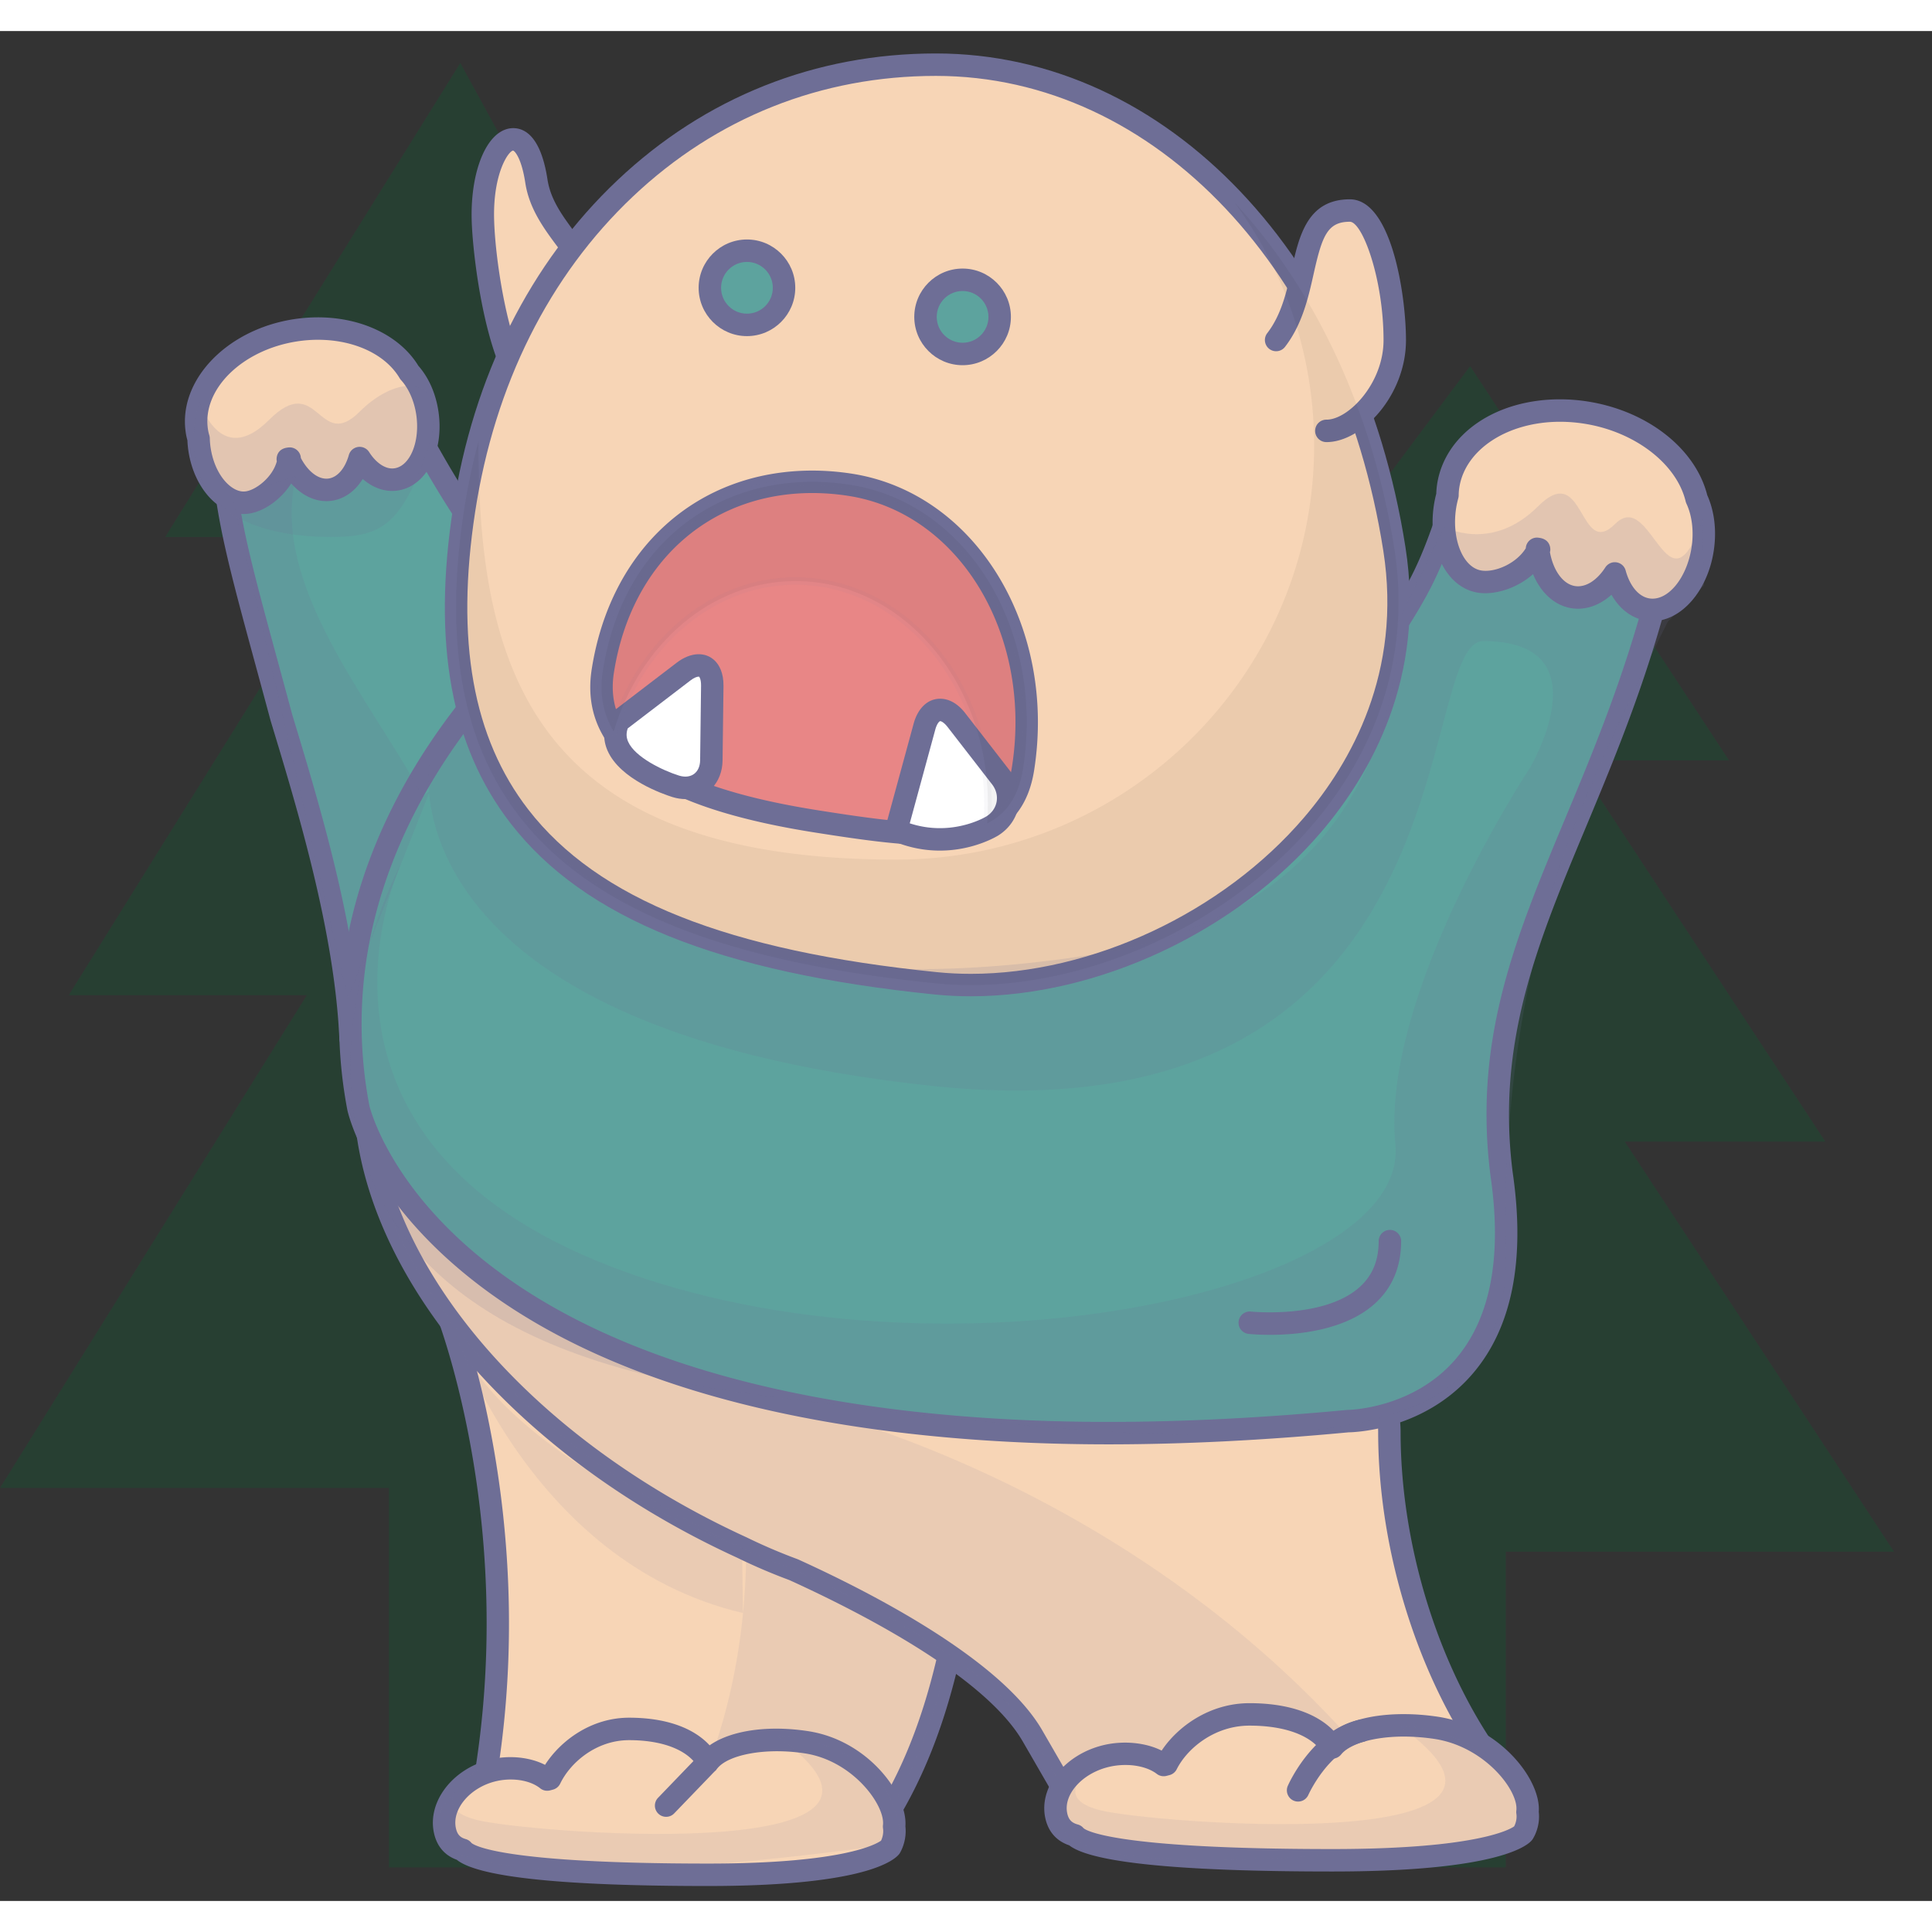 <svg height="60" viewBox="0 0 1058 1024" width="60" xmlns="http://www.w3.org/2000/svg"><rect x="0" y="0" width="1058" height="1024" fill="#333333" stroke="none"/><path d="m1037.205 832.736-147.435-224.544h109.828l-137.073-208.754h84.357l-141.805-215.953-161.36 215.953h103.269l-155.989 208.754h130.178l-167.78 224.544h212.655v172.873h58.53v-172.873zm-552.636-34.906-147.664-269.873h109.996l-137.286-250.9h84.488l-142.027-259.561-161.606 259.561h103.425l-156.231 250.9h130.375l-168.038 269.873h212.987v207.779h58.62v-207.779z" fill="#006b33" opacity=".23"/><path d="m243.935 699.1s53.515 131.633 14.606 293.292h217.096c43.957-60.357 51.618-136.016 59.394-208.459z" fill="#f7d5b6"/><path d="m475.641 998.537h-217.096a6.133 6.133 0 0 1 -5.973-7.579c38.008-157.915-13.799-288.24-14.327-289.539a6.154 6.154 0 0 1 7.416-8.219l291.1 84.832a6.146 6.146 0 0 1 4.388 6.559l-.279 2.634c-7.797 72.677-15.864 147.832-60.259 208.787a6.162 6.162 0 0 1 -4.97 2.524zm-209.361-12.291h206.206c40.388-57.202 48.451-128.58 55.891-197.852l-274.642-80.035c11.603 35.238 41.941 146.812 12.545 277.887z" fill="#6e6e96"/><path d="m398.515 744.749s36.996 128.093-30.416 247.643h107.542c43.957-60.357 51.618-136.016 59.394-208.459l-136.606-39.815c.037.213.049.418.086.631z" fill="#6e6e96" opacity=".1"/><path d="m191.981 551.628c-2.634-59.157-22.386-124.59-37.889-175.688-23.128-86.119-32.78-114.155-32.78-164.781l95.247-14.782c35.423 72.39 81.465 136.311 144.358 180.325z" fill="#5da39e"/><path d="m191.977 557.774a6.154 6.154 0 0 1 -6.137-5.875c-2.614-58.776-22.853-125.471-37.631-174.176a9591.486 9591.486 0 0 0 -8.296-30.633c-17.502-64.352-24.75-90.986-24.75-135.934 0-3.032 2.208-5.609 5.203-6.072l95.247-14.782a6.158 6.158 0 0 1 6.461 3.372c39.237 80.186 85.803 138.409 142.363 177.99a6.133 6.133 0 0 1 .897 9.304l-168.936 174.925a6.125 6.125 0 0 1 -4.421 1.881zm-64.487-341.354c.565 40.261 7.788 66.818 24.283 127.445 2.536 9.317 5.281 19.42 8.251 30.478 13.77 45.37 32.301 106.448 37.172 163.028l154.346-159.82c-54.711-39.966-100.106-97.136-138.507-174.413z" fill="#6e6e96"/><path d="m761.161 749.28-.025.016c13.967-31.223 21.399-70.419 21.399-119.559 0-158.456-114.622-286.896-256.001-286.896-141.392 0-326.773 80.027-326.773 238.478 0 93.453 85.336 193.636 206.599 249.184h-.004l.008.004a305.489 305.489 0 0 0 28.196 12.066c39.606 17.986 109.304 53.72 130.879 91.072l30.723 53.175 234.443-22.39c-46.472-52.319-69.756-131.952-69.756-197.316 0-10.578-3.45-16.564.311-17.834z" fill="#f7d5b6"/><path d="m596.163 992.969a6.15 6.15 0 0 1 -5.322-3.073l-30.723-53.175c-20.665-35.775-88.913-70.743-127.9-88.462a314.002 314.002 0 0 1 -28.552-12.23c-125.585-57.53-210.049-159.914-210.049-254.71 0-93.756 61.594-151.745 113.266-183.877 61.164-38.037 143.28-60.746 219.652-60.746 144.546 0 262.147 131.456 262.147 293.042 0 48.93-7.112 88.729-21.743 121.636a6.191 6.191 0 0 1 -1.303 2.118c.086.725.225 1.622.344 2.409.426 2.794 1.012 6.617 1.012 11.218 0 70.739 26.774 146.582 68.203 193.231a6.146 6.146 0 0 1 -4.011 10.197l-234.443 22.39a4.507 4.507 0 0 1 -.578.033zm-69.629-643.983c-74.176 0-153.863 22.017-213.163 58.894-49.025 30.49-107.464 85.328-107.464 173.438 0 90.077 81.584 187.974 203.01 243.599a301.486 301.486 0 0 0 27.774 11.889c.139.053.274.107.41.168 40.294 18.301 111.242 54.789 133.661 93.6l28.749 49.754 218.882-20.903c-38.954-49.135-63.688-123.144-63.688-192.309 0-3.667-.459-6.69-.869-9.358-.569-3.712-1.459-9.53 2.479-12.75 13.508-31.047 20.075-68.78 20.075-115.269 0-154.809-112.086-280.755-249.856-280.755z" fill="#6e6e96"/><path d="m432.557 751.734c-94.366-69.657-168.948-111-227.744-130.453 19.895 80.969 97.451 161.545 201.544 209.221h-.004l.008.004a306.451 306.451 0 0 0 28.196 12.066c39.606 17.986 109.304 53.724 130.879 91.072l30.723 53.175 172.303-16.458c-133.718-176.302-335.905-218.628-335.905-218.628z" fill="#6e6e96" opacity=".1"/><path d="m738.71 468.787c.684-31.76 4.605-65.069 12.631-100.209l-445.913-26.885s-6.604 9.337-16.154 25.832c-30.826 139.073 106.608 180.919 225.716 202.998 103.011 19.088 179.42-39.786 223.721-101.737z" opacity=".09"/><path d="m553.996 576.227h-.02c-12.906 0-26.151-1.245-39.364-3.691-77.7-14.401-172.013-38.672-211.962-99.033-19.371-29.265-24.545-65.069-15.38-106.424a1.983 1.983 0 0 1 .229-.582c9.485-16.384 16.191-25.893 16.257-25.987.41-.578 1.065-.864 1.794-.86l445.913 26.885a2.044 2.044 0 0 1 1.872 2.499c-7.641 33.46-11.873 67.035-12.578 99.795a2.028 2.028 0 0 1 -.385 1.147c-28.372 39.684-90.327 106.252-186.377 106.252zm-262.794-207.951c-8.821 40.093-3.823 74.733 14.864 102.966 39.098 59.075 132.386 83.013 209.291 97.267 12.963 2.401 25.954 3.622 38.614 3.622h.02c93.809 0 154.596-64.925 182.681-104.023.733-32.071 4.814-64.896 12.135-97.632l-442.353-26.667c-1.868 2.725-7.629 11.324-15.253 24.467z" fill="#6e6e96" opacity=".09"/><path d="m224.159 187.003c-10.267-17.4-35.226-27.335-62.442-23.119-33.411 5.191-57.567 29.74-53.949 54.851.225 1.606.565 3.077.979 4.425.053 1.84.193 3.704.467 5.597 2.597 18.088 14.434 31.24 26.43 29.38 9.001-1.393 20.878-11.668 22.48-23.931 1.745-.258-1.815.287 0 0 4.986 11.238 13.889 18.289 22.886 16.892 7.502-1.164 13.291-7.936 15.937-17.257 5.158 8.112 12.594 12.828 20.1 11.664 11.996-1.864 19.612-18.023 17.003-36.119-1.315-9.177-5.007-17.064-9.89-22.382z" fill="#f7d5b6"/><path d="m133.37 264.461c-14.389 0-27.388-14.975-30.24-34.824a52.974 52.974 0 0 1 -.5-5.482 34.415 34.415 0 0 1 -.951-4.564c-4.085-28.355 22.423-56.08 59.091-61.775a87.676 87.676 0 0 1 13.36-1.037c23.988 0 44.985 10.156 54.986 26.557 5.695 6.428 9.599 15.343 11.013 25.18 3.134 21.73-6.592 40.65-22.144 43.068a20.821 20.821 0 0 1 -3.216.25c-5.715 0-11.3-2.315-16.138-6.551-4.081 6.584-9.927 10.849-16.683 11.898-8.128 1.25-16.216-2.352-22.484-9.448-5.576 8.841-14.88 15.245-22.886 16.482-1.065.164-2.135.246-3.208.246zm40.765-95.395c-3.79 0-7.653.299-11.48.893-30.043 4.666-51.938 26.155-48.808 47.898.168 1.213.426 2.38.77 3.491.164.533.254 1.082.27 1.639.049 1.754.18 3.351.406 4.884 2.155 15.011 11.058 24.295 18.076 24.295.442 0 .889-.033 1.332-.102 5.588-.864 14.544-7.686 16.892-16.445a5.605 5.605 0 0 1 -.123-.84c-.016-.225-.365-5.433 5.289-6.567l.115-.02.291-.049c1.053-.16 1.434-.139 1.459-.147a6.146 6.146 0 0 1 6.129 5.674l.008.147c3.966 7.559 9.833 12.057 15.31 11.213 4.793-.746 8.89-5.551 10.968-12.86a6.146 6.146 0 0 1 11.099-1.618c3.577 5.629 8.301 8.989 12.639 8.989.442 0 .885-.033 1.332-.102 8.518-1.323 13.95-14.68 11.865-29.171-1.086-7.551-4.126-14.512-8.337-19.104a6.076 6.076 0 0 1 -.766-1.032c-7.665-12.992-24.807-21.063-44.735-21.063z" fill="#6e6e96"/><path d="m836.464 975.283c1.807-14.053-19.317-41.548-50.176-46.12-25.922-3.843-48.767.926-56.67 10.791-7.125-11.771-23.517-18.117-45.358-18.117-20.628 0-38.229 13.119-45.37 27.294-.586.131-1.09.274-1.643.418-7.424-5.662-19.907-7.735-31.666-4.871-18.064 4.384-30.195 19.072-27.11 32.801 1.34 5.961 5.002 9.194 10.165 10.591 2.962 3.564 21.837 13.655 141.06 13.655 92.842 0 104.449-14.893 104.449-14.893s3.331-4.957 2.319-11.549z" fill="#f7d5b6"/><path d="m729.696 1007.866c-83.558 0-132.001-4.818-144.161-14.323-6.916-2.343-11.418-7.407-13.061-14.721-3.81-16.962 10.39-34.956 31.662-40.122 10.959-2.655 23.193-1.479 32.01 2.966 8.792-13.254 26.364-25.975 48.115-25.975 20.673 0 36.73 5.371 46.165 15.27 8.522-5.953 21.972-9.272 38.303-9.272 6.01 0 12.221.467 18.465 1.397 34.235 5.072 56.825 34.677 55.461 52.097.963 8.288-2.946 14.393-3.409 15.077a5.408 5.408 0 0 1 -.254.348c-2.245 2.88-18.076 17.257-109.296 17.257zm-113.409-58.329c-3.13 0-6.24.373-9.255 1.106-14.544 3.532-24.877 15.2-22.566 25.483.754 3.36 2.43 5.101 5.773 6.006 1.225.332 2.311 1.032 3.126 2.008 1.176 1.065 15.929 11.435 136.328 11.435 80.744 0 98.013-11.304 99.492-12.434.438-.832 1.713-3.605 1.205-6.924a6.178 6.178 0 0 1 -.02-1.717c1.372-10.669-17.113-35.124-44.981-39.257a114.314 114.314 0 0 0 -16.662-1.262c-16.068 0-29.535 3.851-34.308 9.816a6.248 6.248 0 0 1 -5.199 2.294 6.146 6.146 0 0 1 -4.859-2.954c-5.83-9.632-20.444-15.151-40.101-15.151-19.125 0-34.079 12.393-39.88 23.914-.828 1.639-2.343 2.823-4.134 3.228l-1.5.385a6.133 6.133 0 0 1 -5.228-1.078c-4.072-3.114-10.353-4.9-17.228-4.9z" fill="#6e6e96"/><path d="m489.632 983.223c1.725-14.057-18.42-41.535-47.841-46.104-24.717-3.843-46.501.918-54.031 10.791-6.797-11.775-22.431-18.121-43.26-18.121-19.662 0-36.447 13.114-43.264 27.294-.549.131-1.032.274-1.573.414-7.067-5.654-18.981-7.731-30.178-4.871-17.224 4.384-28.794 19.067-25.848 32.801 1.278 5.965 4.761 9.198 9.694 10.595 2.819 3.564 20.821 13.651 134.484 13.651 88.524 0 99.594-14.893 99.594-14.893s3.2-4.953 2.225-11.558z" fill="#f7d5b6"/><path d="m387.822 1015.814c-79.674 0-125.938-4.834-137.684-14.372-6.637-2.38-10.943-7.44-12.504-14.737-3.63-16.892 9.984-34.857 30.338-40.04 10.41-2.655 22.03-1.532 30.502 2.806 8.473-13.217 25.25-25.827 46.026-25.827 19.702 0 35.033 5.318 44.108 15.13 8.243-5.805 21.198-9.132 36.418-9.132 5.764 0 11.722.471 17.707 1.401 32.772 5.088 54.404 34.693 53.081 52.077.93 8.239-2.794 14.303-3.237 14.987-2.384 3.237-17.556 17.707-104.756 17.707zm-108.14-58.321c-2.933 0-5.851.365-8.673 1.086-13.799 3.511-23.574 15.216-21.354 25.553.721 3.372 2.274 5.101 5.359 5.973 1.245.352 2.348 1.09 3.146 2.106 1.123 1.041 15.265 11.316 129.662 11.316 74.176 0 92.137-10.718 94.669-12.561.516-1.102 1.52-3.724 1.057-6.838a6.162 6.162 0 0 1 -.02-1.647c1.311-10.685-16.22-35.173-42.683-39.282-21.231-3.306-42.187.553-48.201 8.444a6.211 6.211 0 0 1 -5.281 2.409 6.133 6.133 0 0 1 -4.929-3.06c-5.523-9.562-19.35-15.048-37.938-15.048-18.055 0-32.211 12.344-37.725 23.812a6.146 6.146 0 0 1 -4.101 3.314l-1.512.402c-1.872.459-3.843.041-5.338-1.164-3.802-3.06-9.689-4.814-16.138-4.814z" fill="#6e6e96"/><path d="m916.413 270.013-119.903-15.814c-14.811 46.132-20.292 52.495-45.165 91.564.041-17.011-4.527 18.457 0 0l-445.917-25.008s-139.921 107.182-109.197 268.845c0 0 47.193 218.436 541.927 171.64 0 0 103.92-.098 84.115-135.455-15.872-125.27 62.61-196.173 94.141-355.771z" fill="#5da39e"/><path d="m606.811 773.952h-.057c-107.034-.004-254.395-15.7-348.573-90.445-57.198-45.391-67.547-90.708-67.961-92.609-31.1-163.646 110.037-273.929 111.471-275.023 1.168-.889 2.63-1.332 4.081-1.258l439.129 24.627c.963-2.45 2.741-4.564 6.121-4.388l1.233-1.93c19.809-30.941 25.131-39.262 38.409-80.604a6.166 6.166 0 0 1 6.654-4.216l119.903 15.814a6.162 6.162 0 0 1 5.224 7.284c-13.291 67.273-34.997 119.288-54.15 165.179-26.27 62.946-48.959 117.313-39.921 188.626 7.043 48.123-.389 85.336-22.107 110.488-26.217 30.367-63.676 31.817-67.789 31.879-46.202 4.363-90.507 6.576-131.665 6.576zm-299.372-446.933c-15.773 12.975-132.972 115.154-105.174 261.43.061.262 10.185 43.477 64.495 86.172 91.49 71.935 235.389 87.037 339.998 87.041h.049c40.859 0 84.853-2.2 130.772-6.547.193-.02.385-.029.578-.029.336 0 35.488-.5 58.915-27.745 19.199-22.329 25.635-56.203 19.125-100.671-9.464-74.684 13.811-130.448 40.757-195.021 18.309-43.875 38.987-93.412 52.13-156.403l-108.3-14.286c-12.676 38.758-18.99 48.619-38.176 78.593l-5.535 8.665c-1.254 5.023-2.573 9.177-7.534 9.177-1.778 0-3.532-.803-4.695-2.147-.901-1.032-1.409-2.143-1.581-3.782z" fill="#6e6e96"/><path d="m929.093 256.177c-5.359-22.415-29.007-41.994-59.767-47.103-37.742-6.273-71.878 11.635-76.245 39.999a35.959 35.959 0 0 0 -.41 5.121c-.541 1.999-1.004 4.06-1.34 6.207-3.142 20.436 5.289 38.827 18.846 41.072 10.165 1.688 26.36-5.17 32.129-17.838 1.971.34-2.049-.336 0 0 1.688 13.897 8.964 24.668 19.133 26.348 8.473 1.409 16.953-3.835 22.874-12.959 2.892 10.591 9.374 18.318 17.847 19.723 13.549 2.253 27.085-12.488 30.236-32.928 1.594-10.345.201-20.17-3.302-27.642z" fill="#f7d5b6"/><path d="m904.913 323.122c-.004 0-.004 0 0 0-1.262 0-2.524-.107-3.765-.311-7.67-1.274-14.245-6.35-18.678-14.126-6.539 5.916-14.426 8.624-22.046 7.358-9.14-1.512-16.65-8.444-20.895-18.662-9.026 8.096-21.493 11.623-30.367 10.152-17.113-2.839-27.614-23.955-23.91-48.07.311-1.991.733-3.999 1.278-6.117.045-1.643.197-3.38.459-5.175 4.22-27.397 31.899-46.501 67.318-46.501 5.297 0 10.685.451 16.019 1.336 32.358 5.375 58.222 25.881 64.589 51.131 3.974 8.821 5.232 19.662 3.544 30.613-3.36 21.878-17.789 38.372-33.546 38.372zm-20.604-32.243a6.146 6.146 0 0 1 5.928 4.527c2.352 8.616 7.186 14.327 12.926 15.282 10.185 1.676 20.592-11.185 23.152-27.802 1.34-8.677.32-17.461-2.794-24.099a6.297 6.297 0 0 1 -.414-1.18c-4.888-20.46-27.421-37.922-54.797-42.469a85.816 85.816 0 0 0 -14.004-1.168c-28.749 0-51.946 15.159-55.162 36.041a29.929 29.929 0 0 0 -.336 4.199c0 .537-.074 1.069-.213 1.586-.533 1.967-.926 3.786-1.205 5.556-2.577 16.785 3.728 32.391 13.778 34.058 7.403 1.233 19.137-3.687 24.389-12.189l.008-.193a6.146 6.146 0 0 1 6.125-5.633c.041.004.336-.004 1.11.102l.078.012a7.522 7.522 0 0 1 .701.119l.197.041c5.588 1.245 5.22 6.363 5.203 6.588a6.449 6.449 0 0 1 -.205 1.135c1.852 10.136 7.17 17.453 13.651 18.527 5.805.963 12.025-3.003 16.716-10.242 1.155-1.762 3.106-2.798 5.166-2.798z" fill="#6e6e96"/><path d="m710.858 963.434s11.955-27.274 34.435-32.559" fill="#f7d5b6"/><path d="m710.854 969.575a6.154 6.154 0 0 1 -5.629-8.612c.541-1.229 13.479-30.154 38.659-36.074a6.133 6.133 0 0 1 7.391 4.572 6.15 6.15 0 0 1 -4.572 7.391c-19.162 4.507-30.113 28.81-30.219 29.056a6.154 6.154 0 0 1 -5.629 3.667z" fill="#6e6e96"/><path d="m387.765 947.906-22.98 23.873" fill="#f7d5b6"/><path d="m364.78 977.925a6.146 6.146 0 0 1 -4.429-10.406l22.98-23.873 8.854 8.522-22.98 23.873c-1.2 1.254-2.815 1.885-4.425 1.885zm330.657-263.945c-6.719 0-11.271-.467-11.844-.533a6.146 6.146 0 0 1 1.323-12.217c.402.037 40.2 4.085 59.644-13.393 7.026-6.309 10.439-14.569 10.439-25.242a6.146 6.146 0 0 1 12.291 0c0 14.176-4.892 25.754-14.54 34.407-16.286 14.614-42.24 16.978-57.313 16.978z" fill="#6e6e96"/><path d="m162.139 243.567c-14.843 59.292 41.355 123.516 69.452 175.7 0 0 4.011-4.011 3.47-2.204l-44.608 112.926-63.315-275.003z" fill="#6e6e96" opacity=".15"/><path d="m332.824 167.752c.934 42.048-6.867 76.049-25.95 76.475-9.493.213-.512-26.028-18.842-47.472-15.749-18.432-23.132-72.759-23.603-93.887-.934-42.048 22.906-62.369 29.306-20.669 4.589 29.818 38.164 43.506 39.089 85.554z" fill="#f7d5b6"/><path d="m306.759 250.376c-9.489 0-10.701-9.821-11.676-17.711-1.106-8.972-2.622-21.263-11.722-31.916-17.933-20.993-24.656-78.99-25.074-97.742-.434-19.543 4.249-36.738 12.213-44.887 4.003-4.093 7.936-4.949 10.533-4.949 6.596 0 15.208 4.871 18.777 28.093 1.749 11.369 8.387 20.227 16.073 30.478 10.554 14.077 22.513 30.035 23.082 55.871 1.155 52.11-10.492 82.272-31.957 82.751a2.552 2.552 0 0 1 -.25.012zm-25.774-184.918c-2.561.279-10.959 12.438-10.41 37.275.529 23.631 8.374 73.93 22.132 90.032 11.504 13.459 13.352 28.466 14.577 38.393.274 2.221.623 5.052 1.032 6.744 11.926-2.479 19.252-30.051 18.363-70.014-.483-21.89-10.726-35.554-20.632-48.771-7.948-10.603-16.167-21.571-18.383-35.984-2.11-13.745-5.805-17.441-6.678-17.674z" fill="#6e6e96"/><path d="m763.599 283.68c22.939 146.501-132.599 249.827-251.097 237.806-185.832-18.854-285.266-83.669-258.381-259.086 22.161-144.542 126.896-243.985 258.381-243.985s228.469 120.8 251.097 265.264z" fill="#f7d5b6"/><path d="m531.614 528.579c-6.674 0-13.315-.328-19.731-.979-118.252-11.996-192.055-41.777-232.275-93.727-32.567-42.068-42.891-98.463-31.563-172.406 11.095-72.361 42.232-134.509 90.048-179.731 48.05-45.444 108.362-69.465 174.409-69.465 126.47 0 232.226 111.217 257.169 270.459 11.152 71.214-18.977 124.11-46.21 155.944-46.734 54.617-122.037 89.905-191.846 89.905zm-19.113-504.017c-62.848 0-120.239 22.861-165.965 66.109-45.809 43.322-75.667 103.031-86.34 172.66-10.796 70.432-1.266 123.758 29.13 163.02 38.016 49.103 109.128 77.392 223.799 89.024 6.006.606 12.23.918 18.494.918 66.371 0 138.007-33.599 182.501-85.607 25.561-29.871 53.843-79.461 43.412-146.054-23.992-153.125-124.75-260.069-245.029-260.069z" fill="#6e6e96"/><path d="m698.735 169.317c21.259-27.417 9.304-71.03 40.446-71.03 15.294 0 24.615 43.617 24.615 71.03s-22.083 49.639-37.377 49.639" fill="#f7d5b6"/><path d="m726.419 225.101a6.146 6.146 0 1 1 0-12.291c12.045 0 31.231-19.903 31.231-43.494 0-33.46-11.521-64.884-18.469-64.884-12.266 0-15.167 7.784-19.772 28.388-2.925 13.086-6.24 27.913-15.814 40.261a6.146 6.146 0 0 1 -9.714-7.526c7.895-10.177 10.763-23.009 13.536-35.414 3.982-17.81 8.493-37.996 31.768-37.996 23.013 0 30.76 52.999 30.76 77.175-.004 30.039-23.935 55.781-43.527 55.781z" fill="#6e6e96"/><path d="m388.732 140.605a20.313 20.313 0 1 0 40.626 0 20.313 20.313 0 1 0 -40.626 0z" fill="#5da39e"/><path d="m409.044 167.063c-14.589 0-26.458-11.869-26.458-26.458s11.869-26.458 26.458-26.458 26.458 11.869 26.458 26.458-11.869 26.458-26.458 26.458zm0-40.626c-7.813 0-14.167 6.354-14.167 14.167s6.354 14.167 14.167 14.167 14.167-6.354 14.167-14.167-6.354-14.167-14.167-14.167z" fill="#6e6e96"/><path d="m506.819 156.53a20.313 20.313 0 1 0 40.626 0 20.313 20.313 0 1 0 -40.626 0z" fill="#5da39e"/><path d="m527.132 182.988c-14.589 0-26.458-11.869-26.458-26.458s11.869-26.458 26.458-26.458 26.458 11.869 26.458 26.458-11.869 26.458-26.458 26.458zm0-40.626c-7.813 0-14.167 6.354-14.167 14.167s6.354 14.167 14.167 14.167c7.813 0 14.167-6.354 14.167-14.167s-6.35-14.167-14.167-14.167z" fill="#6e6e96"/><path d="m763.599 283.684c-11.537-73.668-42.441-141.129-87.369-189.609 27.29 37.34 43.416 83.218 43.416 132.858 0 125.253-102.437 226.794-228.805 226.794-196.5 0-228.805-101.54-228.805-226.794 0-.811.053-1.614.066-2.425a349.06 349.06 0 0 0 -7.981 37.901c-26.885 175.409 72.55 240.232 258.381 259.082 118.493 12.017 274.032-91.31 251.097-237.806z" opacity=".05"/><path d="m560.236 403.899c-6.867 43.654-48.574 39.061-112.659 28.986-64.093-10.075-125.561-31.043-117.457-82.559 11.906-75.745 71.546-111.897 135.627-101.823 64.102 10.079 106.399 79.654 94.489 155.395z" fill="#e88686"/><path d="m509.417 445.795c-17.806 0-39.86-3.237-62.791-6.838-38.934-6.121-67.695-14.786-87.926-26.491-27.11-15.687-38.766-36.914-34.648-63.094 10.378-66.011 57.792-108.669 120.8-108.669 7.198 0 14.553.582 21.853 1.729 67.338 10.587 112.016 83.448 99.602 162.421-5.769 36.701-35.234 40.941-56.891 40.941zm-64.565-192.801c-56.621 0-99.274 38.581-108.657 98.287-3.298 20.948 6.08 37.479 28.663 50.549 18.895 10.931 46.267 19.108 83.677 24.988 22.431 3.528 43.965 6.69 60.881 6.69 28.745 0 41.294-8.567 44.752-30.56 11.361-72.275-28.732-138.835-89.372-148.369a128.42 128.42 0 0 0 -19.944-1.586z" fill="#6e6e96"/><path d="m338.728 377.989 35.632-27.241c8.772-6.703 15.831-3.159 15.696 7.879l-.508 40.777c-.143 11.037-8.89 17.437-19.448 14.221 0-.008-42.068-12.832-31.371-35.636z" fill="#fff"/><path d="m375.445 416.501c-1.938 0-3.937-.311-5.945-.922-2.741-.856-26.676-8.698-33.022-23.111-2.188-4.97-2.057-10.136.393-15.356a2.036 2.036 0 0 1 .61-.758l35.632-27.241c5.932-4.531 11.959-4.953 15.56-1.303 2.303 2.331 3.487 6.076 3.425 10.837l-.508 40.777c-.127 10.054-6.768 17.076-16.146 17.076zm-4.744-4.839c1.618.492 3.212.742 4.744.742 7.108 0 11.951-5.236 12.053-13.028l.508-40.777c.045-3.585-.754-6.391-2.245-7.903-2.18-2.2-5.998-1.504-10.156 1.68l-35.226 26.93c-1.754 3.99-1.799 7.764-.147 11.517 5.711 12.975 29.449 20.522 30.461 20.837z" fill="#6e6e96"/><path d="m375.445 420.598c-2.343 0-4.744-.369-7.137-1.098l-.066-.02c-4.753-1.483-28.589-9.632-35.509-25.356-2.647-6.014-2.499-12.496.43-18.744.418-.893 1.045-1.672 1.831-2.27l35.632-27.241c7.694-5.887 15.888-6.068 20.964-.93 2.151 2.18 4.699 6.338 4.609 13.762l-.508 40.777c-.16 12.238-8.673 21.12-20.247 21.12zm-3.532-12.848c6.502 1.971 11.402-1.598 11.492-8.428l.508-40.773c.045-3.589-.926-4.912-1.118-5.023-1.094-.012-2.647.537-4.699 2.106l-34.329 26.245c-.91 2.557-.836 4.904.217 7.297 3.687 8.374 18.719 15.696 27.929 18.576z" fill="#6e6e96"/><path d="m490.8 437.629 15.45-56.711c2.901-10.656 10.812-12.225 17.576-3.503l24.295 31.33c6.76 8.727 4.654 20.673-4.691 26.549 0 0-23.66 14.893-52.63 2.335z" fill="#fff"/><path d="m514.694 444.713c-8.432 0-16.744-1.749-24.709-5.203a2.053 2.053 0 0 1 -1.164-2.417l15.45-56.711c1.844-6.768 5.703-10.652 10.583-10.652 3.663 0 7.325 2.221 10.587 6.428l24.295 31.334c3.63 4.683 5.08 10.353 4.089 15.958-.987 5.605-4.298 10.427-9.304 13.582-1.315.807-13.045 7.682-29.826 7.682zm-21.444-8.28a57.489 57.489 0 0 0 21.444 4.183c15.929 0 27.188-6.768 27.655-7.055l.008-.004c4.011-2.528 6.658-6.371 7.44-10.816.787-4.453-.385-8.977-3.298-12.738l-24.291-31.33c-2.425-3.122-5.035-4.843-7.35-4.843-2.892 0-5.31 2.782-6.633 7.633z" fill="#6e6e96"/><path d="m514.694 448.81c-8.993 0-17.855-1.864-26.34-5.539a6.15 6.15 0 0 1 -3.487-7.256l15.45-56.711c2.331-8.559 7.768-13.672 14.536-13.672 3.47 0 8.686 1.389 13.823 8.018l24.295 31.334c4.351 5.613 6.08 12.422 4.888 19.182-1.196 6.756-5.162 12.557-11.164 16.335a2.958 2.958 0 0 1 -.094.057c-1.459.893-14.073 8.251-31.907 8.251zm-16.499-14.942c5.392 1.758 10.923 2.647 16.499 2.647 14.634 0 24.869-6.059 25.504-6.445 3.007-1.905 4.986-4.765 5.568-8.047.586-3.302-.303-6.678-2.499-9.513l-24.295-31.33c-1.999-2.577-3.564-3.257-4.109-3.257-.365 0-1.733 1.135-2.679 4.609z" fill="#6e6e96"/><path d="m465.755 248.508c-64.089-10.075-123.725 26.073-135.627 101.823-2.032 12.897.303 23.881 5.945 33.259 14.274-47.951 53.458-82.391 99.582-82.391 58.198 0 105.371 54.814 105.371 122.431 0 3.462-.147 6.879-.397 10.271 10.476-5.281 17.199-14.643 19.616-29.986 11.902-75.758-30.396-145.333-94.489-155.407z" opacity=".05"/><g fill="#6e6e96"><path d="m540.624 435.945a2.061 2.061 0 0 1 -2.044-2.2c.262-3.593.393-6.908.393-10.12 0-66.38-46.349-120.382-103.322-120.382-43.977 0-83.206 32.522-97.619 80.928a2.049 2.049 0 0 1 -3.716.475c-6.137-10.202-8.227-21.853-6.215-34.636 10.046-63.913 55.871-105.207 116.756-105.207 6.985 0 14.122.565 21.218 1.68 65.101 10.234 108.251 80.998 96.193 157.743-2.425 15.388-9.202 25.692-20.719 31.498a2.053 2.053 0 0 1 -.926.221zm-104.973-136.799c59.23 0 107.419 55.842 107.419 124.479 0 2.147-.057 4.339-.168 6.617 8.423-5.424 13.323-13.991 15.315-26.651 11.709-74.516-29.912-143.178-92.781-153.06a133.017 133.017 0 0 0 -20.579-1.631c-58.755 0-102.994 39.938-112.704 101.745-1.59 10.07-.43 19.362 3.441 27.683 16.015-47.566 55.691-79.183 100.057-79.183z" opacity=".05"/><path d="m933.108 303.678-.729-36.447c-19.08 56.248-27.749-17.457-47.828 2.618-20.063 20.071-16.568-35.3-42.252-9.612-25.692 25.688-51.561 11.242-51.561 11.242l-25.205 52.028s8.497 154.133-164.642 181.841c-301.056 48.173-342.759-127.265-342.759-127.265l-23.074 23.074s-24.873 144.333 274.847 176.445c299.716 32.112 263.839-243.522 302.4-243.522 66.9 0 25.422 69.579 25.422 69.579s-81.62 123.094-73.59 206.055c8.026 82.96-259.582 136.479-436.203 64.229-176.622-72.259-108.304-217.825-108.304-217.825s-134.156 246.107 186.438 289.502 420.549 30.793 418.377-76.946 20.272-190.203 39.528-237.905c19.252-47.71 49.32-107.28 49.32-107.28" opacity=".15"/><path d="m109.214 202.461s10.988 37.623 38.082 10.521c27.089-27.093 27.089 18.019 49.652-4.535 22.566-22.558 51.647-20.034 37.107 21.354-14.544 41.392-25.766 47.255-53.04 47.255-27.278 0-89.728-6.842-71.8-74.594z" opacity=".15"/><path d="m246.459 705.917s40.47 132.222 160.414 160.414l-.512-35.824c.004 0-139.011-51.126-159.902-124.59z" opacity=".1"/><path d="m605.582 944.67s-37.656 22.992 0 30.326c37.66 7.334 260.065 23.492 160.467-47.128 0 0 68.096 2.536 68.096 58.956 0 0-349.65 53.302-228.563-42.154z" opacity=".1"/><path d="m264.383 950.029s-37.656 22.988 0 30.322c37.66 7.334 260.065 23.496 160.471-47.128 0 0 68.092 2.54 68.092 58.956-.004 0-349.65 53.302-228.563-42.15z" opacity=".1"/></g></svg>